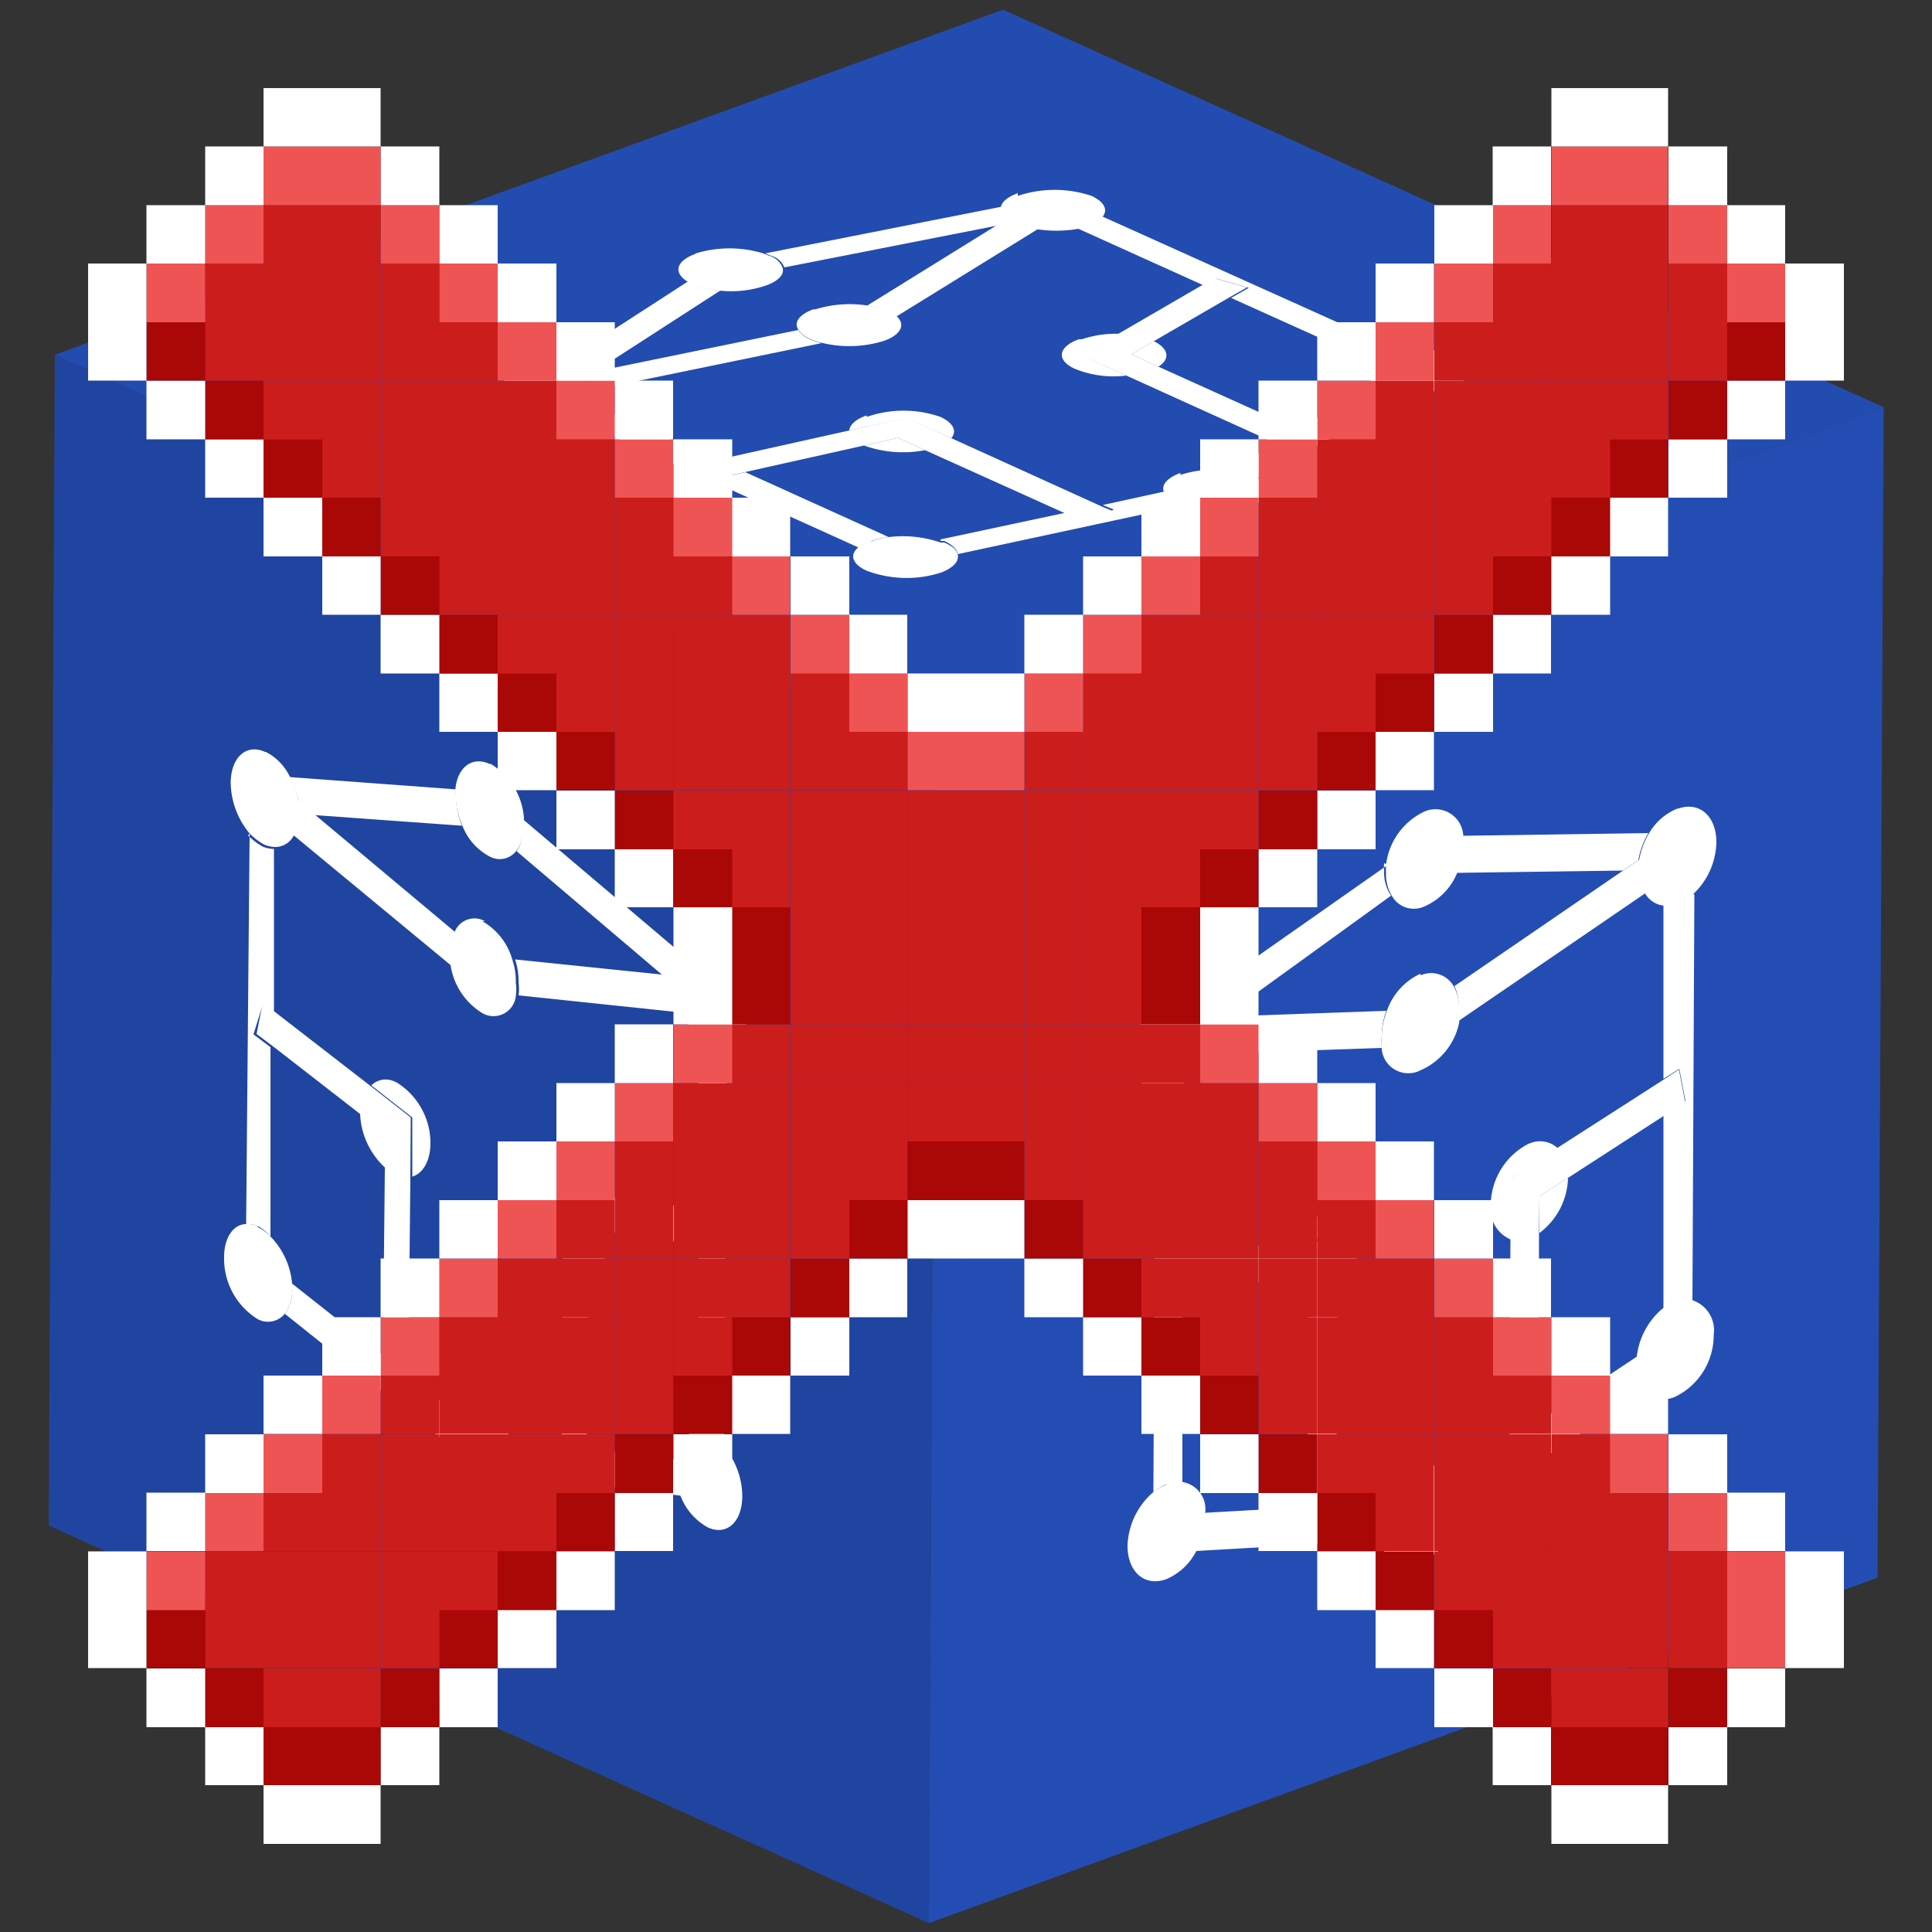 <svg id="Capa_1" data-name="Capa 1" xmlns="http://www.w3.org/2000/svg" xmlns:xlink="http://www.w3.org/1999/xlink" width="50" height="50" viewBox="0 0 50 50">
  <rect x="0" y="0" width="50" height="50" fill="#333333" stroke="none"/>
  <defs>
    <clipPath id="clip-path">
      <polygon points="24.04 49.77 1.26 39.48 1.42 9.18 24.2 19.47 24.04 49.77" fill="none"/>
    </clipPath>
    <clipPath id="clip-path-2">
      <polygon points="24.2 19.47 1.42 9.18 25.96 0.25 48.75 10.54 24.2 19.47" fill="none"/>
    </clipPath>
    <clipPath id="clip-path-3">
      <polygon points="48.75 10.54 48.59 40.83 24.04 49.77 24.2 19.47 48.75 10.54" fill="none"/>
    </clipPath>
  </defs>
  <g id="Figment_lido">
    <g style="isolation: isolate">
      <g>
        <polygon points="24.04 49.77 1.26 39.48 1.42 9.18 24.2 19.47 24.04 49.77" fill="#2045a0"/>
        <g style="isolation: isolate">
          <g clip-path="url(#clip-path)">
            <g>
              <path d="M17.45,37.77l-2.26-.29v.69l-.66-.3V37.4l-1.27-.16a1.72,1.72,0,0,1,.1.64,1.36,1.36,0,0,1,0,.29l4.27.54a1.91,1.91,0,0,1-.16-.78.81.81,0,0,1,0-.16M7.56,33.22v.12a1,1,0,0,1-.19.66l4.26,3.4a1.84,1.84,0,0,1,0-.33,1.19,1.19,0,0,1,.11-.53l-1.14-.92V36l-.66-.3v-.6L7.56,33.22M6.46,21.57,6.37,31.68a.63.63,0,0,1,.32.06A1.15,1.15,0,0,1,7,32l0-4.9-.44-.33L6.8,26l.29.22,0-4.25a.79.79,0,0,1-.29-.06,1.67,1.67,0,0,1-.38-.29m12.32,5.6a.67.67,0,0,1-.38-.06,1,1,0,0,1-.28-.19l0,4.37.36.06.14.94-.51-.07,0,4.85a.7.7,0,0,1,.3.06,1.31,1.31,0,0,1,.36.27l.09-10.23m-7-6.79-4.33-.32a2.09,2.09,0,0,1,.25.7l.34.28,3.88.28a2,2,0,0,1-.16-.76,1.1,1.1,0,0,1,0-.18m1.74.8c0,.06,0,.13,0,.19a1.13,1.13,0,0,1-.17.61l3.84,3.26.34,0a.84.84,0,0,1,.24-.48l-4.26-3.61" fill="#fff"/>
              <path d="M7.71,20.76a1.51,1.51,0,0,1,0,.3,1.12,1.12,0,0,1-.12.55L11.69,25a2,2,0,0,1,0-.34,1.11,1.11,0,0,1,.11-.52L8.05,21l-.34-.28m9.84,4.51-.34,0-3.88-.4a1.75,1.75,0,0,1,.09.6,1.15,1.15,0,0,1,0,.33l4.28.45a2.17,2.17,0,0,1-.13-.71,1.94,1.94,0,0,1,0-.24" fill="#fff"/>
              <path d="M12.55,23.84a.55.55,0,0,0-.78.27,1.11,1.11,0,0,0-.11.52,2,2,0,0,0,0,.34,1.76,1.76,0,0,0,.84,1.26.58.58,0,0,0,.85-.46,1.15,1.15,0,0,0,0-.33,1.75,1.75,0,0,0-.09-.6,1.66,1.66,0,0,0-.78-1" fill="#fff"/>
              <path d="M18.43,24.72a.55.55,0,0,0-.64.07.84.84,0,0,0-.24.48,1.94,1.94,0,0,0,0,.24,2.17,2.17,0,0,0,.13.71,2,2,0,0,0,.46.7,1,1,0,0,0,.28.19.67.67,0,0,0,.38.06c.3-.06.51-.37.52-.85a1.86,1.86,0,0,0-.87-1.6" fill="#fff"/>
              <path d="M12.67,19.77c-.44-.2-.81.07-.88.61a1.1,1.1,0,0,0,0,.18,2,2,0,0,0,.16.76,1.51,1.51,0,0,0,.71.84.54.54,0,0,0,.73-.18,1.13,1.13,0,0,0,.17-.61c0-.06,0-.13,0-.19a1.78,1.78,0,0,0-.86-1.41" fill="#fff"/>
              <path d="M6.86,19.46c-.48-.22-.88.13-.89.79a2.1,2.1,0,0,0,.49,1.32,1.67,1.67,0,0,0,.38.29.79.79,0,0,0,.29.06.54.54,0,0,0,.48-.31,1.12,1.12,0,0,0,.12-.55,1.51,1.51,0,0,0,0-.3,2.09,2.09,0,0,0-.25-.7,1.39,1.39,0,0,0-.6-.6" fill="#fff"/>
              <path d="M6.69,31.74a.63.63,0,0,0-.32-.06c-.33,0-.57.35-.57.85a1.84,1.84,0,0,0,.87,1.61.56.56,0,0,0,.7-.14,1,1,0,0,0,.19-.66v-.12A2,2,0,0,0,7,32a1.15,1.15,0,0,0-.34-.25" fill="#fff"/>
              <path d="M9.32,28.83A2,2,0,0,0,10,30.25v-.92l-.64-.5m.89-.82a.53.53,0,0,0-.64.08l1.06.83v1.53c.27-.08.46-.39.47-.84a1.85,1.85,0,0,0-.88-1.6" fill="#fff"/>
              <path d="M12.49,36.27a.56.56,0,0,0-.78.27,1.19,1.19,0,0,0-.11.53,1.84,1.84,0,0,0,0,.33,1.78,1.78,0,0,0,.84,1.27c.41.19.76,0,.86-.5a1.36,1.36,0,0,0,0-.29,1.72,1.72,0,0,0-.1-.64,1.61,1.61,0,0,0-.77-1" fill="#fff"/>
              <path d="M18.33,37.13a.7.7,0,0,0-.3-.06c-.31,0-.54.27-.58.7a.81.81,0,0,0,0,.16,1.91,1.91,0,0,0,.16.78,1.58,1.58,0,0,0,.71.82c.48.22.88-.13.89-.79a2,2,0,0,0-.51-1.34,1.31,1.31,0,0,0-.36-.27" fill="#fff"/>
              <polyline points="6.8 25.95 6.64 26.76 7.08 27.09 9.32 28.83 9.96 29.33 9.96 30.25 9.91 35.1 9.9 35.7 10.57 36 10.57 35.63 10.62 30.45 10.63 28.92 9.57 28.09 7.09 26.17 6.8 25.95" fill="#fff"/>
              <path d="M15.89,31.9l-.65-.1v.93c.37,0,.65-.3.66-.83M15,30.27c-.49-.23-.89.13-.89.79a2,2,0,0,0,.44,1.26l0-1.54,1.07.16a1.44,1.44,0,0,0-.64-.67" fill="#fff"/>
              <polyline points="18.44 31.35 18.08 31.29 15.66 30.94 14.59 30.78 14.57 32.32 14.53 37.4 14.52 37.87 15.18 38.17 15.19 37.48 15.23 32.73 15.24 31.8 15.89 31.9 18.07 32.22 18.58 32.29 18.44 31.35" fill="#fff"/>
            </g>
          </g>
        </g>
      </g>
      <g>
        <polygon points="24.2 19.47 1.42 9.18 25.96 0.25 48.75 10.54 24.2 19.47" fill="#234cb0"/>
        <g style="isolation: isolate">
          <g clip-path="url(#clip-path-2)">
            <g>
              <path d="M35.58,9.93l-2,1.19.52.23-.75.28L33,11.47l-1.12.66a1.9,1.9,0,0,1,.57.16.56.56,0,0,1,.2.12l3.76-2.25a2.24,2.24,0,0,1-.73-.17l-.11-.06M24.34,14l.1,0c.21.1.33.22.35.34l5.95-1.28a1.84,1.84,0,0,1-.28-.09.73.73,0,0,1-.32-.25l-1.6.35.29.12-.75.28-.46-.21-3.28.7M14.55,10.7l7.67,3.47a1,1,0,0,1,.31-.16A2,2,0,0,1,23,13.9l-3.71-1.68-.6.13L18.18,12l.39-.09-3.23-1.45a1.45,1.45,0,0,1-.28.14,2.55,2.55,0,0,1-.51.11m14-5.11a.9.9,0,0,1-.34.2,2,2,0,0,1-.37.09l3.32,1.5.32-.18.84.24-.46.26,3.68,1.66a1.92,1.92,0,0,1,.29-.15,2.35,2.35,0,0,1,.49-.11L28.5,5.59M17.81,7.28,14.18,9.63a2.81,2.81,0,0,1,.73.09l.48-.1,3.25-2.1a2.66,2.66,0,0,1-.7-.17l-.13-.07m2-.72.15.06a.52.52,0,0,1,.34.3l5.5-1.08.3-.19a.33.33,0,0,1-.18-.3L19.79,6.56" fill="#fff"/>
              <path d="M14.91,9.72l.25.09a.73.73,0,0,1,.32.26l5.78-1.19a1.24,1.24,0,0,1-.29-.1.62.62,0,0,1-.31-.24L15.39,9.62l-.48.1M26.08,5.65l-.3.19L22.44,7.91a2.4,2.4,0,0,1,.53.14,1.16,1.16,0,0,1,.23.14l3.69-2.28a2.3,2.3,0,0,1-.64-.17l-.17-.09" fill="#fff"/>
              <path d="M21.06,8c-.38.14-.52.34-.4.53a.62.62,0,0,0,.31.24,1.24,1.24,0,0,0,.29.1,3,3,0,0,0,1.62-.05c.45-.16.56-.43.32-.64A1.16,1.16,0,0,0,23,8.05a2.4,2.4,0,0,0-.53-.14,3,3,0,0,0-1.38.1" fill="#fff"/>
              <path d="M26.34,5c-.28.1-.43.24-.44.38a.33.33,0,0,0,.18.3l.17.09a2.3,2.3,0,0,0,.64.17,3.38,3.38,0,0,0,.9,0,2,2,0,0,0,.37-.09.9.9,0,0,0,.34-.2c.19-.19.11-.41-.25-.58a3,3,0,0,0-1.91,0" fill="#fff"/>
              <path d="M18,6.57c-.5.18-.58.48-.22.71l.13.07a2.66,2.66,0,0,0,.7.17,2.81,2.81,0,0,0,1.21-.13c.34-.12.49-.3.43-.47a.52.52,0,0,0-.34-.3l-.15-.06a3,3,0,0,0-1.76,0" fill="#fff"/>
              <path d="M13.25,9.76c-.56.21-.6.55-.1.78a2.89,2.89,0,0,0,1.4.16,2.55,2.55,0,0,0,.51-.11,1.45,1.45,0,0,0,.28-.14c.16-.12.21-.25.14-.38a.73.73,0,0,0-.32-.26l-.25-.09a2.81,2.81,0,0,0-.73-.09,2.72,2.72,0,0,0-.93.13" fill="#fff"/>
              <path d="M22.53,14a1,1,0,0,0-.31.16c-.24.19-.17.44.21.61a2.93,2.93,0,0,0,1.92.05c.31-.12.46-.28.44-.44s-.14-.24-.35-.34l-.1,0A3,3,0,0,0,23,13.9a2,2,0,0,0-.45.11" fill="#fff"/>
              <path d="M22.36,11.53a3,3,0,0,0,1.58.12l-.7-.32-.88.2m.07-.78c-.29.1-.44.25-.45.39l1.47-.32,1.17.52c.15-.18.06-.39-.28-.55a2.9,2.9,0,0,0-1.91,0" fill="#fff"/>
              <path d="M30.55,12.24c-.38.14-.52.34-.41.53a.73.73,0,0,0,.32.25,1.84,1.84,0,0,0,.28.09,3,3,0,0,0,1.63,0c.46-.17.56-.44.29-.65a.56.56,0,0,0-.2-.12,1.9,1.9,0,0,0-.57-.16,3,3,0,0,0-1.34.11" fill="#fff"/>
              <path d="M35.78,9.21a1.92,1.92,0,0,0-.29.15c-.22.18-.2.4.09.57l.11.06a2.24,2.24,0,0,0,.73.17A2.83,2.83,0,0,0,37.6,10c.56-.21.6-.55.09-.78a2.85,2.85,0,0,0-1.42-.16,2.35,2.35,0,0,0-.49.11" fill="#fff"/>
              <polyline points="18.18 11.99 18.67 12.35 19.27 12.22 22.36 11.53 23.24 11.33 23.94 11.65 27.62 13.31 28.08 13.52 28.83 13.24 28.54 13.12 24.62 11.34 23.45 10.81 21.98 11.14 18.57 11.9 18.18 11.99" fill="#fff"/>
              <path d="M29.86,8.83l-.58.34.7.32c.31-.2.27-.47-.12-.66m-1.94-.05c-.55.2-.59.55-.09.77a2.66,2.66,0,0,0,1.32.17L28,9.2l1-.56a2.77,2.77,0,0,0-1,.14" fill="#fff"/>
              <polyline points="31.43 7.2 31.11 7.38 28.94 8.64 27.98 9.2 29.15 9.72 33.01 11.47 33.36 11.63 34.11 11.35 33.59 11.12 29.98 9.49 29.28 9.17 29.86 8.83 31.81 7.7 32.27 7.44 31.43 7.2" fill="#fff"/>
            </g>
          </g>
        </g>
      </g>
      <g>
        <polygon points="48.75 10.54 48.59 40.83 24.04 49.77 24.2 19.47 48.75 10.54" fill="#244db4"/>
        <g style="isolation: isolate">
          <g clip-path="url(#clip-path-3)">
            <g>
              <path d="M42.36,35.11l-2.55,1.7v.7l-.74.28V37.3l-1.43,1a1.15,1.15,0,0,1,.12.55,1.32,1.32,0,0,1,0,.34l4.83-3.21a1.1,1.1,0,0,1-.19-.66,1,1,0,0,1,0-.17M31.17,39.17s0,.08,0,.13a2.1,2.1,0,0,1-.22.84l4.83-.28a1.12,1.12,0,0,1,0-.32,1.78,1.78,0,0,1,.13-.64l-1.3.08v.38l-.75.28V39l-2.66.15m-1.3-10.93-.05,10.4a1.1,1.1,0,0,1,.36-.21.78.78,0,0,1,.39,0l0-5-.49,0,.18-1,.32,0,0-4.38a1.5,1.5,0,0,1-.32.19.8.8,0,0,1-.43,0m13.94-5.12a1.37,1.37,0,0,1-.42.27.78.78,0,0,1-.33.05l0,4.5.41-.26.16.84-.57.37,0,5a1.28,1.28,0,0,1,.34-.19.75.75,0,0,1,.41,0l.05-10.52m-7.93-.78L31,25.83a.91.91,0,0,1,.28.49h.38L36,23.18a1.08,1.08,0,0,1-.18-.64,1.5,1.5,0,0,1,0-.2m2-.71a1.15,1.15,0,0,1,0,.19,1.89,1.89,0,0,1-.18.77L42,22.53l.4-.27a2.05,2.05,0,0,1,.26-.7l-4.83.07" fill="#fff"/>
              <path d="M31.28,26.32a1.36,1.36,0,0,1,0,.29,2.16,2.16,0,0,1-.14.67l4.62-.16a1.66,1.66,0,0,1,0-.32,1.73,1.73,0,0,1,.12-.64l-4.22.15h-.38m11.14-4.06-.4.27-4.38,3a1.19,1.19,0,0,1,.11.53,1.55,1.55,0,0,1,0,.37l4.84-3.31a1.13,1.13,0,0,1-.16-.61,1.22,1.22,0,0,1,0-.26" fill="#fff"/>
              <path d="M36.76,25.2a1.65,1.65,0,0,0-.88,1,1.73,1.73,0,0,0-.12.64,1.66,1.66,0,0,0,0,.32.69.69,0,0,0,1,.54,1.72,1.72,0,0,0,1-1.22,1.55,1.55,0,0,0,0-.37,1.19,1.19,0,0,0-.11-.53.67.67,0,0,0-.88-.34" fill="#fff"/>
              <path d="M43.4,20.93a1.5,1.5,0,0,0-.72.63,2.05,2.05,0,0,0-.26.7,1.22,1.22,0,0,0,0,.26,1.13,1.13,0,0,0,.16.61.63.63,0,0,0,.51.31.78.78,0,0,0,.33-.05,1.37,1.37,0,0,0,.42-.27,1.9,1.9,0,0,0,.58-1.32c0-.68-.44-1.07-1-.87" fill="#fff"/>
              <path d="M36.87,21a1.75,1.75,0,0,0-1,1.39,1.5,1.5,0,0,0,0,.2,1.08,1.08,0,0,0,.18.64.65.65,0,0,0,.81.23,1.61,1.61,0,0,0,.83-.82,1.89,1.89,0,0,0,.18-.77,1.15,1.15,0,0,0,0-.19.72.72,0,0,0-1-.68" fill="#fff"/>
              <path d="M30.31,25.74a1.78,1.78,0,0,0-1,1.6.83.83,0,0,0,.56.9.8.8,0,0,0,.43,0,1.5,1.5,0,0,0,.32-.19,1.89,1.89,0,0,0,.55-.74,2.16,2.16,0,0,0,.14-.67,1.36,1.36,0,0,0,0-.29.91.91,0,0,0-.28-.49.67.67,0,0,0-.69-.09" fill="#fff"/>
              <path d="M30.18,38.43a1.1,1.1,0,0,0-.36.21A1.92,1.92,0,0,0,29.18,40c0,.68.44,1.07,1,.87a1.55,1.55,0,0,0,.79-.75,2.1,2.1,0,0,0,.22-.84s0-.09,0-.13a.71.71,0,0,0-1-.74" fill="#fff"/>
              <path d="M33.14,33.14c0,.55.31.9.72.89v-1l-.73.06m1-1.62a1.47,1.47,0,0,0-.73.65l1.21-.09v1.58a1.93,1.93,0,0,0,.52-1.27c0-.68-.44-1.07-1-.87" fill="#fff"/>
              <path d="M36.76,37.94a1.65,1.65,0,0,0-.88,1,1.78,1.78,0,0,0-.13.64,1.12,1.12,0,0,0,0,.32.69.69,0,0,0,1,.55,1.71,1.71,0,0,0,1-1.26,1.32,1.32,0,0,0,0-.34,1.15,1.15,0,0,0-.12-.55.67.67,0,0,0-.87-.32" fill="#fff"/>
              <path d="M43.35,33.69a1.28,1.28,0,0,0-.34.19,1.91,1.91,0,0,0-.65,1.23,1,1,0,0,0,0,.17,1.1,1.1,0,0,0,.19.66.66.66,0,0,0,.8.21,1.77,1.77,0,0,0,1-1.6.82.82,0,0,0-.58-.91.75.75,0,0,0-.41,0" fill="#fff"/>
              <polyline points="30.28 32.42 30.1 33.38 30.59 33.34 33.14 33.14 33.87 33.08 33.86 34.03 33.83 39.02 33.83 39.64 34.58 39.37 34.58 38.98 34.61 33.66 34.62 32.08 33.41 32.17 30.6 32.4 30.28 32.42" fill="#fff"/>
              <path d="M40.57,30.49l-.73.47v.95a1.84,1.84,0,0,0,.74-1.42m-1-.9a1.8,1.8,0,0,0-1,1.6.86.86,0,0,0,.52.89V30.5l1.22-.78a.68.68,0,0,0-.73-.13" fill="#fff"/>
              <polyline points="43.45 27.68 43.04 27.95 40.3 29.71 39.09 30.5 39.09 32.08 39.06 37.3 39.06 37.79 39.8 37.52 39.81 36.81 39.83 31.91 39.84 30.96 40.57 30.49 43.04 28.89 43.61 28.52 43.45 27.68" fill="#fff"/>
            </g>
          </g>
        </g>
      </g>
    </g>
  </g>
  <g>
    <rect x="46.2" y="41.66" width="1.52" height="1.51" fill="#fff"/>
    <rect x="46.2" y="40.15" width="1.52" height="1.52" fill="#fff"/>
    <rect x="46.2" y="8.34" width="1.52" height="1.51" fill="#fff"/>
    <rect x="46.2" y="6.82" width="1.52" height="1.52" fill="#fff"/>
    <rect x="44.69" y="43.18" width="1.51" height="1.52" fill="#fff"/>
    <rect x="44.69" y="41.66" width="1.51" height="1.51" fill="#ef5454"/>
    <rect x="44.69" y="40.15" width="1.51" height="1.52" fill="#ef5454"/>
    <rect x="44.69" y="38.63" width="1.51" height="1.51" fill="#fff"/>
    <rect x="44.69" y="9.85" width="1.51" height="1.52" fill="#fff"/>
    <rect x="44.69" y="8.34" width="1.51" height="1.51" fill="#aa0707"/>
    <rect x="44.69" y="6.82" width="1.51" height="1.52" fill="#ef5454"/>
    <rect x="44.69" y="5.31" width="1.51" height="1.51" fill="#fff"/>
    <rect x="43.18" y="44.69" width="1.52" height="1.51" fill="#fff"/>
    <rect x="43.18" y="43.18" width="1.52" height="1.52" fill="#aa0707"/>
    <rect x="43.18" y="41.66" width="1.52" height="1.51" fill="#cc1d1d"/>
    <rect x="43.18" y="40.15" width="1.52" height="1.52" fill="#cc1d1d"/>
    <rect x="43.18" y="38.63" width="1.52" height="1.51" fill="#ef5454"/>
    <rect x="43.18" y="37.12" width="1.52" height="1.52" fill="#fff"/>
    <rect x="43.18" y="11.37" width="1.52" height="1.51" fill="#fff"/>
    <rect x="43.18" y="9.85" width="1.52" height="1.52" fill="#aa0707"/>
    <rect x="43.18" y="8.34" width="1.52" height="1.51" fill="#cc1d1d"/>
    <rect x="43.18" y="6.82" width="1.52" height="1.52" fill="#cc1d1d"/>
    <rect x="43.18" y="5.31" width="1.52" height="1.51" fill="#ef5454"/>
    <rect x="43.18" y="3.79" width="1.52" height="1.52" fill="#fff"/>
    <rect x="41.66" y="46.2" width="1.51" height="1.52" fill="#fff"/>
    <rect x="41.66" y="44.69" width="1.51" height="1.51" fill="#aa0707"/>
    <rect x="41.66" y="43.18" width="1.51" height="1.52" fill="#cc1d1d"/>
    <rect x="41.66" y="41.66" width="1.51" height="1.51" fill="#cc1d1d"/>
    <rect x="41.66" y="40.15" width="1.51" height="1.52" fill="#cc1d1d"/>
    <rect x="41.66" y="38.63" width="1.51" height="1.51" fill="#cc1d1d"/>
    <rect x="41.66" y="37.12" width="1.51" height="1.52" fill="#ef5454"/>
    <rect x="41.66" y="35.6" width="1.51" height="1.51" fill="#fff"/>
    <rect x="41.66" y="12.88" width="1.51" height="1.52" fill="#fff"/>
    <rect x="41.66" y="11.37" width="1.51" height="1.51" fill="#aa0707"/>
    <rect x="41.66" y="9.85" width="1.51" height="1.52" fill="#cc1d1d"/>
    <rect x="41.66" y="8.34" width="1.51" height="1.51" fill="#cc1d1d"/>
    <rect x="41.66" y="6.82" width="1.51" height="1.52" fill="#cc1d1d"/>
    <rect x="41.66" y="5.31" width="1.51" height="1.51" fill="#cc1d1d"/>
    <rect x="41.66" y="3.79" width="1.51" height="1.52" fill="#ef5454"/>
    <rect x="41.66" y="2.28" width="1.51" height="1.51" fill="#fff"/>
    <rect x="40.15" y="46.2" width="1.52" height="1.52" fill="#fff"/>
    <rect x="40.15" y="44.69" width="1.52" height="1.51" fill="#aa0707"/>
    <rect x="40.15" y="43.18" width="1.52" height="1.52" fill="#cc1d1d"/>
    <rect x="40.15" y="41.66" width="1.52" height="1.51" fill="#cc1d1d"/>
    <rect x="40.15" y="40.15" width="1.52" height="1.52" fill="#cc1d1d"/>
    <rect x="40.15" y="38.63" width="1.52" height="1.51" fill="#cc1d1d"/>
    <rect x="40.15" y="37.12" width="1.52" height="1.52" fill="#cc1d1d"/>
    <rect x="40.15" y="35.6" width="1.52" height="1.51" fill="#ef5454"/>
    <rect x="40.15" y="34.09" width="1.52" height="1.51" fill="#fff"/>
    <rect x="40.15" y="14.4" width="1.52" height="1.51" fill="#fff"/>
    <rect x="40.15" y="12.88" width="1.52" height="1.52" fill="#aa0707"/>
    <rect x="40.15" y="11.37" width="1.52" height="1.51" fill="#cc1d1d"/>
    <rect x="40.15" y="9.85" width="1.52" height="1.52" fill="#cc1d1d"/>
    <rect x="40.15" y="8.34" width="1.52" height="1.51" fill="#cc1d1d"/>
    <rect x="40.15" y="6.82" width="1.52" height="1.52" fill="#cc1d1d"/>
    <rect x="40.15" y="5.31" width="1.52" height="1.51" fill="#cc1d1d"/>
    <rect x="40.15" y="3.79" width="1.52" height="1.52" fill="#ef5454"/>
    <rect x="40.15" y="2.28" width="1.52" height="1.51" fill="#fff"/>
    <rect x="38.63" y="44.69" width="1.51" height="1.51" fill="#fff"/>
    <rect x="38.63" y="43.18" width="1.51" height="1.52" fill="#aa0707"/>
    <rect x="38.63" y="41.66" width="1.51" height="1.51" fill="#cc1d1d"/>
    <rect x="38.63" y="40.15" width="1.51" height="1.52" fill="#cc1d1d"/>
    <rect x="38.63" y="38.63" width="1.51" height="1.51" fill="#cc1d1d"/>
    <rect x="38.63" y="37.12" width="1.51" height="1.52" fill="#cc1d1d"/>
    <rect x="38.63" y="35.6" width="1.51" height="1.51" fill="#cc1d1d"/>
    <rect x="38.63" y="34.09" width="1.51" height="1.51" fill="#ef5454"/>
    <rect x="38.63" y="32.57" width="1.51" height="1.52" fill="#fff"/>
    <rect x="38.63" y="15.91" width="1.51" height="1.52" fill="#fff"/>
    <rect x="38.63" y="14.4" width="1.51" height="1.51" fill="#aa0707"/>
    <rect x="38.63" y="12.88" width="1.51" height="1.52" fill="#cc1d1d"/>
    <rect x="38.63" y="11.37" width="1.51" height="1.51" fill="#cc1d1d"/>
    <rect x="38.63" y="9.85" width="1.51" height="1.52" fill="#cc1d1d"/>
    <rect x="38.63" y="8.34" width="1.51" height="1.51" fill="#cc1d1d"/>
    <rect x="38.63" y="6.82" width="1.51" height="1.52" fill="#cc1d1d"/>
    <rect x="38.63" y="5.31" width="1.51" height="1.51" fill="#ef5454"/>
    <rect x="38.63" y="3.79" width="1.51" height="1.52" fill="#fff"/>
    <rect x="37.12" y="43.18" width="1.52" height="1.52" fill="#fff"/>
    <rect x="37.12" y="41.66" width="1.52" height="1.51" fill="#aa0707"/>
    <rect x="37.12" y="40.15" width="1.52" height="1.52" fill="#cc1d1d"/>
    <rect x="37.12" y="38.63" width="1.52" height="1.51" fill="#cc1d1d"/>
    <rect x="37.12" y="37.12" width="1.52" height="1.52" fill="#cc1d1d"/>
    <rect x="37.12" y="35.6" width="1.52" height="1.51" fill="#cc1d1d"/>
    <rect x="37.12" y="34.09" width="1.52" height="1.51" fill="#cc1d1d"/>
    <rect x="37.12" y="32.57" width="1.52" height="1.52" fill="#ef5454"/>
    <rect x="37.12" y="31.06" width="1.52" height="1.51" fill="#fff"/>
    <rect x="37.12" y="17.43" width="1.52" height="1.51" fill="#fff"/>
    <rect x="37.12" y="15.91" width="1.52" height="1.52" fill="#aa0707"/>
    <rect x="37.12" y="14.4" width="1.52" height="1.51" fill="#cc1d1d"/>
    <rect x="37.12" y="12.88" width="1.52" height="1.52" fill="#cc1d1d"/>
    <rect x="37.12" y="11.37" width="1.52" height="1.51" fill="#cc1d1d"/>
    <rect x="37.12" y="9.85" width="1.52" height="1.52" fill="#cc1d1d"/>
    <rect x="37.12" y="8.34" width="1.52" height="1.51" fill="#cc1d1d"/>
    <rect x="37.12" y="6.82" width="1.52" height="1.52" fill="#ef5454"/>
    <rect x="37.12" y="5.31" width="1.52" height="1.51" fill="#fff"/>
    <rect x="35.6" y="41.66" width="1.51" height="1.51" fill="#fff"/>
    <rect x="35.6" y="40.15" width="1.51" height="1.52" fill="#aa0707"/>
    <rect x="35.6" y="38.63" width="1.51" height="1.51" fill="#cc1d1d"/>
    <rect x="35.6" y="37.12" width="1.51" height="1.52" fill="#cc1d1d"/>
    <rect x="35.6" y="35.6" width="1.51" height="1.51" fill="#cc1d1d"/>
    <rect x="35.6" y="34.09" width="1.51" height="1.51" fill="#cc1d1d"/>
    <rect x="35.6" y="32.57" width="1.51" height="1.52" fill="#cc1d1d"/>
    <rect x="35.6" y="31.06" width="1.51" height="1.51" fill="#ef5454"/>
    <rect x="35.6" y="29.54" width="1.51" height="1.52" fill="#fff"/>
    <rect x="35.6" y="18.94" width="1.51" height="1.51" fill="#fff"/>
    <rect x="35.6" y="17.43" width="1.51" height="1.51" fill="#aa0707"/>
    <rect x="35.6" y="15.91" width="1.51" height="1.52" fill="#cc1d1d"/>
    <rect x="35.6" y="14.4" width="1.51" height="1.51" fill="#cc1d1d"/>
    <rect x="35.6" y="12.88" width="1.51" height="1.52" fill="#cc1d1d"/>
    <rect x="35.6" y="11.37" width="1.51" height="1.51" fill="#cc1d1d"/>
    <rect x="35.6" y="9.85" width="1.51" height="1.52" fill="#cc1d1d"/>
    <rect x="35.6" y="8.34" width="1.51" height="1.51" fill="#ef5454"/>
    <rect x="35.6" y="6.82" width="1.51" height="1.52" fill="#fff"/>
    <rect x="34.09" y="40.15" width="1.51" height="1.52" fill="#fff"/>
    <rect x="34.09" y="38.63" width="1.51" height="1.51" fill="#aa0707"/>
    <rect x="34.09" y="37.12" width="1.51" height="1.52" fill="#cc1d1d"/>
    <rect x="34.09" y="35.6" width="1.51" height="1.51" fill="#cc1d1d"/>
    <rect x="34.09" y="34.09" width="1.51" height="1.51" fill="#cc1d1d"/>
    <rect x="34.09" y="32.57" width="1.51" height="1.52" fill="#cc1d1d"/>
    <rect x="34.09" y="31.06" width="1.51" height="1.51" fill="#cc1d1d"/>
    <rect x="34.09" y="29.54" width="1.51" height="1.52" fill="#ef5454"/>
    <rect x="34.09" y="28.03" width="1.51" height="1.51" fill="#fff"/>
    <rect x="34.09" y="20.46" width="1.51" height="1.52" fill="#fff"/>
    <rect x="34.09" y="18.94" width="1.51" height="1.51" fill="#aa0707"/>
    <rect x="34.09" y="17.43" width="1.51" height="1.51" fill="#cc1d1d"/>
    <rect x="34.09" y="15.91" width="1.51" height="1.52" fill="#cc1d1d"/>
    <rect x="34.09" y="14.4" width="1.51" height="1.51" fill="#cc1d1d"/>
    <rect x="34.09" y="12.88" width="1.51" height="1.52" fill="#cc1d1d"/>
    <rect x="34.09" y="11.37" width="1.51" height="1.51" fill="#cc1d1d"/>
    <rect x="34.09" y="9.85" width="1.51" height="1.52" fill="#ef5454"/>
    <rect x="34.09" y="8.34" width="1.51" height="1.51" fill="#fff"/>
    <rect x="32.57" y="38.63" width="1.52" height="1.51" fill="#fff"/>
    <rect x="32.57" y="37.12" width="1.52" height="1.52" fill="#aa0707"/>
    <rect x="32.57" y="35.6" width="1.52" height="1.51" fill="#cc1d1d"/>
    <rect x="32.57" y="34.09" width="1.52" height="1.51" fill="#cc1d1d"/>
    <rect x="32.57" y="32.57" width="1.52" height="1.52" fill="#cc1d1d"/>
    <rect x="32.57" y="31.06" width="1.52" height="1.51" fill="#cc1d1d"/>
    <rect x="32.57" y="29.54" width="1.52" height="1.52" fill="#cc1d1d"/>
    <rect x="32.57" y="28.03" width="1.52" height="1.51" fill="#ef5454"/>
    <rect x="32.57" y="26.51" width="1.52" height="1.52" fill="#fff"/>
    <rect x="32.57" y="21.97" width="1.52" height="1.51" fill="#fff"/>
    <rect x="32.57" y="20.46" width="1.52" height="1.52" fill="#aa0707"/>
    <rect x="32.57" y="18.94" width="1.52" height="1.51" fill="#cc1d1d"/>
    <rect x="32.57" y="17.43" width="1.52" height="1.51" fill="#cc1d1d"/>
    <rect x="32.57" y="15.91" width="1.52" height="1.52" fill="#cc1d1d"/>
    <rect x="32.57" y="14.4" width="1.52" height="1.51" fill="#cc1d1d"/>
    <rect x="32.57" y="12.88" width="1.52" height="1.52" fill="#cc1d1d"/>
    <rect x="32.57" y="11.37" width="1.52" height="1.51" fill="#ef5454"/>
    <rect x="32.57" y="9.85" width="1.52" height="1.52" fill="#fff"/>
    <rect x="31.06" y="37.12" width="1.51" height="1.52" fill="#fff"/>
    <rect x="31.06" y="35.6" width="1.51" height="1.51" fill="#aa0707"/>
    <rect x="31.06" y="34.09" width="1.51" height="1.51" fill="#cc1d1d"/>
    <rect x="31.06" y="32.57" width="1.51" height="1.52" fill="#cc1d1d"/>
    <rect x="31.06" y="31.06" width="1.51" height="1.51" fill="#cc1d1d"/>
    <rect x="31.06" y="29.54" width="1.51" height="1.52" fill="#cc1d1d"/>
    <rect x="31.06" y="28.03" width="1.51" height="1.51" fill="#cc1d1d"/>
    <rect x="31.06" y="26.51" width="1.51" height="1.52" fill="#ef5454"/>
    <rect x="31.06" y="25" width="1.51" height="1.51" fill="#fff"/>
    <rect x="31.06" y="23.48" width="1.51" height="1.52" fill="#fff"/>
    <rect x="31.06" y="21.97" width="1.51" height="1.51" fill="#aa0707"/>
    <rect x="31.06" y="20.46" width="1.51" height="1.52" fill="#cc1d1d"/>
    <rect x="31.06" y="18.94" width="1.51" height="1.51" fill="#cc1d1d"/>
    <rect x="31.06" y="17.43" width="1.51" height="1.51" fill="#cc1d1d"/>
    <rect x="31.06" y="15.91" width="1.51" height="1.52" fill="#cc1d1d"/>
    <rect x="31.06" y="14.4" width="1.51" height="1.51" fill="#cc1d1d"/>
    <rect x="31.06" y="12.88" width="1.51" height="1.52" fill="#ef5454"/>
    <rect x="31.06" y="11.37" width="1.51" height="1.51" fill="#fff"/>
    <rect x="29.54" y="35.6" width="1.52" height="1.51" fill="#fff"/>
    <rect x="29.54" y="34.09" width="1.52" height="1.51" fill="#aa0707"/>
    <rect x="29.54" y="32.57" width="1.52" height="1.52" fill="#cc1d1d"/>
    <rect x="29.54" y="31.06" width="1.52" height="1.51" fill="#cc1d1d"/>
    <rect x="29.54" y="29.54" width="1.52" height="1.52" fill="#cc1d1d"/>
    <rect x="29.54" y="28.03" width="1.52" height="1.51" fill="#cc1d1d"/>
    <rect x="29.54" y="26.51" width="1.52" height="1.52" fill="#cc1d1d"/>
    <rect x="29.54" y="25" width="1.52" height="1.51" fill="#aa0707"/>
    <rect x="29.54" y="23.48" width="1.52" height="1.52" fill="#aa0707"/>
    <rect x="29.54" y="21.97" width="1.52" height="1.51" fill="#cc1d1d"/>
    <rect x="29.54" y="20.46" width="1.52" height="1.52" fill="#cc1d1d"/>
    <rect x="29.54" y="18.94" width="1.52" height="1.51" fill="#cc1d1d"/>
    <rect x="29.54" y="17.43" width="1.52" height="1.51" fill="#cc1d1d"/>
    <rect x="29.54" y="15.91" width="1.52" height="1.52" fill="#cc1d1d"/>
    <rect x="29.54" y="14.4" width="1.52" height="1.51" fill="#ef5454"/>
    <rect x="29.54" y="12.88" width="1.52" height="1.52" fill="#fff"/>
    <rect x="28.03" y="34.09" width="1.51" height="1.51" fill="#fff"/>
    <rect x="28.03" y="32.57" width="1.51" height="1.52" fill="#aa0707"/>
    <rect x="28.03" y="31.06" width="1.51" height="1.51" fill="#cc1d1d"/>
    <rect x="28.03" y="29.54" width="1.51" height="1.52" fill="#cc1d1d"/>
    <rect x="28.03" y="28.03" width="1.51" height="1.51" fill="#cc1d1d"/>
    <rect x="28.03" y="26.51" width="1.51" height="1.52" fill="#cc1d1d"/>
    <rect x="28.03" y="25" width="1.51" height="1.51" fill="#cc1d1d"/>
    <rect x="28.03" y="23.48" width="1.51" height="1.52" fill="#cc1d1d"/>
    <rect x="28.03" y="21.97" width="1.51" height="1.51" fill="#cc1d1d"/>
    <rect x="28.03" y="20.46" width="1.51" height="1.52" fill="#cc1d1d"/>
    <rect x="28.03" y="18.94" width="1.51" height="1.51" fill="#cc1d1d"/>
    <rect x="28.03" y="17.43" width="1.51" height="1.51" fill="#cc1d1d"/>
    <rect x="28.03" y="15.91" width="1.51" height="1.52" fill="#ef5454"/>
    <rect x="28.03" y="14.4" width="1.51" height="1.51" fill="#fff"/>
    <rect x="26.51" y="32.57" width="1.52" height="1.52" fill="#fff"/>
    <rect x="26.51" y="31.06" width="1.52" height="1.51" fill="#aa0707"/>
    <rect x="26.51" y="29.54" width="1.52" height="1.52" fill="#cc1d1d"/>
    <rect x="26.51" y="28.03" width="1.52" height="1.51" fill="#cc1d1d"/>
    <rect x="26.51" y="26.51" width="1.52" height="1.52" fill="#cc1d1d"/>
    <rect x="26.51" y="25" width="1.52" height="1.51" fill="#cc1d1d"/>
    <rect x="26.51" y="23.48" width="1.52" height="1.52" fill="#cc1d1d"/>
    <rect x="26.51" y="21.97" width="1.52" height="1.51" fill="#cc1d1d"/>
    <rect x="26.51" y="20.46" width="1.52" height="1.52" fill="#cc1d1d"/>
    <rect x="26.51" y="18.94" width="1.52" height="1.51" fill="#cc1d1d"/>
    <rect x="26.51" y="17.43" width="1.52" height="1.51" fill="#ef5454"/>
    <rect x="26.51" y="15.91" width="1.52" height="1.52" fill="#fff"/>
    <rect x="25" y="31.06" width="1.51" height="1.51" fill="#fff"/>
    <rect x="25" y="29.54" width="1.51" height="1.52" fill="#aa0707"/>
    <rect x="25" y="28.03" width="1.51" height="1.51" fill="#cc1d1d"/>
    <rect x="25" y="26.51" width="1.51" height="1.52" fill="#cc1d1d"/>
    <rect x="25" y="25" width="1.51" height="1.51" fill="#cc1d1d"/>
    <rect x="25" y="23.48" width="1.51" height="1.52" fill="#cc1d1d"/>
    <rect x="25" y="21.97" width="1.51" height="1.51" fill="#cc1d1d"/>
    <rect x="25" y="20.46" width="1.51" height="1.52" fill="#cc1d1d"/>
    <rect x="25" y="18.94" width="1.51" height="1.51" fill="#ef5454"/>
    <rect x="25" y="17.43" width="1.51" height="1.51" fill="#fff"/>
    <rect x="23.49" y="31.06" width="1.52" height="1.51" fill="#fff"/>
    <rect x="23.49" y="29.54" width="1.52" height="1.52" fill="#aa0707"/>
    <rect x="23.49" y="28.03" width="1.52" height="1.51" fill="#cc1d1d"/>
    <rect x="23.49" y="26.51" width="1.52" height="1.52" fill="#cc1d1d"/>
    <rect x="23.49" y="25" width="1.52" height="1.51" fill="#cc1d1d"/>
    <rect x="23.49" y="23.48" width="1.52" height="1.52" fill="#cc1d1d"/>
    <rect x="23.49" y="21.97" width="1.52" height="1.51" fill="#cc1d1d"/>
    <rect x="23.49" y="20.46" width="1.52" height="1.52" fill="#cc1d1d"/>
    <rect x="23.49" y="18.94" width="1.52" height="1.51" fill="#ef5454"/>
    <rect x="23.49" y="17.43" width="1.52" height="1.51" fill="#fff"/>
    <rect x="21.97" y="32.57" width="1.51" height="1.52" fill="#fff"/>
    <rect x="21.97" y="31.06" width="1.51" height="1.51" fill="#aa0707"/>
    <rect x="21.97" y="29.54" width="1.51" height="1.52" fill="#cc1d1d"/>
    <rect x="21.97" y="28.03" width="1.51" height="1.51" fill="#cc1d1d"/>
    <rect x="21.97" y="26.51" width="1.51" height="1.52" fill="#cc1d1d"/>
    <rect x="21.97" y="25" width="1.51" height="1.51" fill="#cc1d1d"/>
    <rect x="21.97" y="23.48" width="1.51" height="1.52" fill="#cc1d1d"/>
    <rect x="21.97" y="21.97" width="1.51" height="1.51" fill="#cc1d1d"/>
    <rect x="21.97" y="20.46" width="1.51" height="1.52" fill="#cc1d1d"/>
    <rect x="21.97" y="18.94" width="1.51" height="1.51" fill="#cc1d1d"/>
    <rect x="21.97" y="17.43" width="1.51" height="1.51" fill="#ef5454"/>
    <rect x="21.97" y="15.91" width="1.51" height="1.52" fill="#fff"/>
    <rect x="20.46" y="34.09" width="1.52" height="1.51" fill="#fff"/>
    <rect x="20.46" y="32.57" width="1.52" height="1.52" fill="#aa0707"/>
    <rect x="20.46" y="31.06" width="1.52" height="1.51" fill="#cc1d1d"/>
    <rect x="20.46" y="29.54" width="1.52" height="1.52" fill="#cc1d1d"/>
    <rect x="20.46" y="28.03" width="1.52" height="1.51" fill="#cc1d1d"/>
    <rect x="20.46" y="26.51" width="1.52" height="1.52" fill="#cc1d1d"/>
    <rect x="20.46" y="25" width="1.52" height="1.51" fill="#cc1d1d"/>
    <rect x="20.46" y="23.48" width="1.52" height="1.52" fill="#cc1d1d"/>
    <rect x="20.46" y="21.97" width="1.52" height="1.51" fill="#cc1d1d"/>
    <rect x="20.46" y="20.46" width="1.52" height="1.52" fill="#cc1d1d"/>
    <rect x="20.46" y="18.94" width="1.52" height="1.51" fill="#cc1d1d"/>
    <rect x="20.46" y="17.43" width="1.52" height="1.51" fill="#cc1d1d"/>
    <rect x="20.46" y="15.91" width="1.52" height="1.52" fill="#ef5454"/>
    <rect x="20.46" y="14.4" width="1.52" height="1.51" fill="#fff"/>
    <rect x="18.94" y="35.6" width="1.51" height="1.51" fill="#fff"/>
    <rect x="18.94" y="34.09" width="1.51" height="1.51" fill="#aa0707"/>
    <rect x="18.94" y="32.57" width="1.51" height="1.52" fill="#cc1d1d"/>
    <rect x="18.94" y="31.06" width="1.51" height="1.51" fill="#cc1d1d"/>
    <rect x="18.94" y="29.54" width="1.51" height="1.52" fill="#cc1d1d"/>
    <rect x="18.94" y="28.03" width="1.51" height="1.51" fill="#cc1d1d"/>
    <rect x="18.94" y="26.51" width="1.51" height="1.52" fill="#cc1d1d"/>
    <rect x="18.94" y="25" width="1.51" height="1.51" fill="#aa0707"/>
    <rect x="18.94" y="23.48" width="1.51" height="1.52" fill="#aa0707"/>
    <rect x="18.94" y="21.97" width="1.51" height="1.51" fill="#cc1d1d"/>
    <rect x="18.94" y="20.46" width="1.51" height="1.52" fill="#cc1d1d"/>
    <rect x="18.94" y="18.94" width="1.51" height="1.51" fill="#cc1d1d"/>
    <rect x="18.94" y="17.43" width="1.51" height="1.51" fill="#cc1d1d"/>
    <rect x="18.94" y="15.91" width="1.51" height="1.52" fill="#cc1d1d"/>
    <rect x="18.94" y="14.4" width="1.51" height="1.51" fill="#ef5454"/>
    <rect x="18.94" y="12.88" width="1.51" height="1.52" fill="#fff"/>
    <rect x="17.43" y="37.12" width="1.52" height="1.52" fill="#fff"/>
    <rect x="17.43" y="35.6" width="1.52" height="1.51" fill="#aa0707"/>
    <rect x="17.43" y="34.09" width="1.52" height="1.51" fill="#cc1d1d"/>
    <rect x="17.43" y="32.57" width="1.52" height="1.52" fill="#cc1d1d"/>
    <rect x="17.43" y="31.06" width="1.52" height="1.51" fill="#cc1d1d"/>
    <rect x="17.43" y="29.54" width="1.52" height="1.52" fill="#cc1d1d"/>
    <rect x="17.43" y="28.03" width="1.52" height="1.51" fill="#cc1d1d"/>
    <rect x="17.43" y="26.51" width="1.52" height="1.52" fill="#ef5454"/>
    <rect x="17.43" y="25" width="1.52" height="1.51" fill="#fff"/>
    <rect x="17.43" y="23.48" width="1.52" height="1.52" fill="#fff"/>
    <rect x="17.43" y="21.97" width="1.52" height="1.51" fill="#aa0707"/>
    <rect x="17.43" y="20.46" width="1.52" height="1.52" fill="#cc1d1d"/>
    <rect x="17.43" y="18.94" width="1.52" height="1.51" fill="#cc1d1d"/>
    <rect x="17.43" y="17.43" width="1.52" height="1.51" fill="#cc1d1d"/>
    <rect x="17.43" y="15.91" width="1.52" height="1.52" fill="#cc1d1d"/>
    <rect x="17.43" y="14.4" width="1.52" height="1.51" fill="#cc1d1d"/>
    <rect x="17.43" y="12.88" width="1.52" height="1.52" fill="#ef5454"/>
    <rect x="17.43" y="11.37" width="1.52" height="1.51" fill="#fff"/>
    <rect x="15.91" y="38.63" width="1.51" height="1.51" fill="#fff"/>
    <rect x="15.91" y="37.12" width="1.51" height="1.52" fill="#aa0707"/>
    <rect x="15.91" y="35.6" width="1.51" height="1.51" fill="#cc1d1d"/>
    <rect x="15.91" y="34.09" width="1.51" height="1.51" fill="#cc1d1d"/>
    <rect x="15.91" y="32.57" width="1.51" height="1.52" fill="#cc1d1d"/>
    <rect x="15.91" y="31.06" width="1.51" height="1.51" fill="#cc1d1d"/>
    <rect x="15.91" y="29.54" width="1.51" height="1.52" fill="#cc1d1d"/>
    <rect x="15.91" y="28.03" width="1.51" height="1.51" fill="#ef5454"/>
    <rect x="15.91" y="26.51" width="1.51" height="1.52" fill="#fff"/>
    <rect x="15.91" y="21.97" width="1.51" height="1.51" fill="#fff"/>
    <rect x="15.91" y="20.46" width="1.51" height="1.52" fill="#aa0707"/>
    <rect x="15.91" y="18.94" width="1.51" height="1.51" fill="#cc1d1d"/>
    <rect x="15.91" y="17.43" width="1.51" height="1.51" fill="#cc1d1d"/>
    <rect x="15.91" y="15.91" width="1.51" height="1.52" fill="#cc1d1d"/>
    <rect x="15.91" y="14.4" width="1.51" height="1.51" fill="#cc1d1d"/>
    <rect x="15.91" y="12.88" width="1.51" height="1.52" fill="#cc1d1d"/>
    <rect x="15.91" y="11.37" width="1.51" height="1.51" fill="#ef5454"/>
    <rect x="15.91" y="9.85" width="1.51" height="1.52" fill="#fff"/>
    <rect x="14.4" y="40.15" width="1.51" height="1.52" fill="#fff"/>
    <rect x="14.4" y="38.63" width="1.51" height="1.51" fill="#aa0707"/>
    <rect x="14.4" y="37.12" width="1.51" height="1.52" fill="#cc1d1d"/>
    <rect x="14.4" y="35.6" width="1.51" height="1.51" fill="#cc1d1d"/>
    <rect x="14.4" y="34.09" width="1.51" height="1.51" fill="#cc1d1d"/>
    <rect x="14.4" y="32.57" width="1.51" height="1.52" fill="#cc1d1d"/>
    <rect x="14.4" y="31.06" width="1.51" height="1.51" fill="#cc1d1d"/>
    <rect x="14.4" y="29.54" width="1.51" height="1.52" fill="#ef5454"/>
    <rect x="14.4" y="28.03" width="1.51" height="1.51" fill="#fff"/>
    <rect x="14.4" y="20.46" width="1.51" height="1.52" fill="#fff"/>
    <rect x="14.4" y="18.94" width="1.51" height="1.51" fill="#aa0707"/>
    <rect x="14.4" y="17.43" width="1.51" height="1.51" fill="#cc1d1d"/>
    <rect x="14.4" y="15.91" width="1.51" height="1.52" fill="#cc1d1d"/>
    <rect x="14.4" y="14.4" width="1.51" height="1.51" fill="#cc1d1d"/>
    <rect x="14.4" y="12.88" width="1.51" height="1.52" fill="#cc1d1d"/>
    <rect x="14.4" y="11.37" width="1.51" height="1.51" fill="#cc1d1d"/>
    <rect x="14.4" y="9.85" width="1.51" height="1.52" fill="#ef5454"/>
    <rect x="14.4" y="8.34" width="1.51" height="1.51" fill="#fff"/>
    <rect x="12.88" y="41.66" width="1.52" height="1.51" fill="#fff"/>
    <rect x="12.88" y="40.15" width="1.52" height="1.52" fill="#aa0707"/>
    <rect x="12.88" y="38.63" width="1.52" height="1.51" fill="#cc1d1d"/>
    <rect x="12.88" y="37.12" width="1.52" height="1.52" fill="#cc1d1d"/>
    <rect x="12.88" y="35.6" width="1.52" height="1.51" fill="#cc1d1d"/>
    <rect x="12.88" y="34.09" width="1.52" height="1.51" fill="#cc1d1d"/>
    <rect x="12.88" y="32.57" width="1.52" height="1.52" fill="#cc1d1d"/>
    <rect x="12.88" y="31.06" width="1.52" height="1.51" fill="#ef5454"/>
    <rect x="12.88" y="29.54" width="1.52" height="1.52" fill="#fff"/>
    <rect x="12.88" y="18.94" width="1.52" height="1.51" fill="#fff"/>
    <rect x="12.88" y="17.43" width="1.52" height="1.51" fill="#aa0707"/>
    <rect x="12.88" y="15.91" width="1.52" height="1.52" fill="#cc1d1d"/>
    <rect x="12.88" y="14.4" width="1.52" height="1.51" fill="#cc1d1d"/>
    <rect x="12.88" y="12.88" width="1.52" height="1.52" fill="#cc1d1d"/>
    <rect x="12.88" y="11.37" width="1.52" height="1.51" fill="#cc1d1d"/>
    <rect x="12.88" y="9.85" width="1.52" height="1.52" fill="#cc1d1d"/>
    <rect x="12.88" y="8.34" width="1.52" height="1.51" fill="#ef5454"/>
    <rect x="12.88" y="6.82" width="1.52" height="1.52" fill="#fff"/>
    <rect x="11.37" y="43.18" width="1.51" height="1.52" fill="#fff"/>
    <rect x="11.37" y="41.66" width="1.51" height="1.51" fill="#aa0707"/>
    <rect x="11.37" y="40.15" width="1.51" height="1.52" fill="#cc1d1d"/>
    <rect x="11.37" y="38.63" width="1.51" height="1.51" fill="#cc1d1d"/>
    <rect x="11.37" y="37.12" width="1.51" height="1.52" fill="#cc1d1d"/>
    <rect x="11.37" y="35.6" width="1.51" height="1.51" fill="#cc1d1d"/>
    <rect x="11.37" y="34.09" width="1.51" height="1.51" fill="#cc1d1d"/>
    <rect x="11.37" y="32.57" width="1.51" height="1.52" fill="#ef5454"/>
    <rect x="11.37" y="31.06" width="1.51" height="1.51" fill="#fff"/>
    <rect x="11.37" y="17.43" width="1.51" height="1.51" fill="#fff"/>
    <rect x="11.37" y="15.91" width="1.51" height="1.52" fill="#aa0707"/>
    <rect x="11.37" y="14.4" width="1.51" height="1.51" fill="#cc1d1d"/>
    <rect x="11.37" y="12.88" width="1.51" height="1.52" fill="#cc1d1d"/>
    <rect x="11.37" y="11.37" width="1.51" height="1.51" fill="#cc1d1d"/>
    <rect x="11.37" y="9.85" width="1.51" height="1.52" fill="#cc1d1d"/>
    <rect x="11.37" y="8.34" width="1.51" height="1.51" fill="#cc1d1d"/>
    <rect x="11.37" y="6.82" width="1.51" height="1.52" fill="#ef5454"/>
    <rect x="11.37" y="5.31" width="1.51" height="1.51" fill="#fff"/>
    <rect x="9.85" y="44.69" width="1.52" height="1.51" fill="#fff"/>
    <rect x="9.85" y="43.18" width="1.52" height="1.52" fill="#aa0707"/>
    <rect x="9.85" y="41.66" width="1.52" height="1.51" fill="#cc1d1d"/>
    <rect x="9.85" y="40.15" width="1.52" height="1.52" fill="#cc1d1d"/>
    <rect x="9.85" y="38.63" width="1.52" height="1.51" fill="#cc1d1d"/>
    <rect x="9.85" y="37.12" width="1.52" height="1.52" fill="#cc1d1d"/>
    <rect x="9.85" y="35.6" width="1.52" height="1.51" fill="#cc1d1d"/>
    <rect x="9.85" y="34.09" width="1.52" height="1.51" fill="#ef5454"/>
    <rect x="9.85" y="32.57" width="1.52" height="1.52" fill="#fff"/>
    <rect x="9.85" y="15.91" width="1.52" height="1.52" fill="#fff"/>
    <rect x="9.85" y="14.4" width="1.52" height="1.51" fill="#aa0707"/>
    <rect x="9.85" y="12.88" width="1.52" height="1.52" fill="#cc1d1d"/>
    <rect x="9.85" y="11.37" width="1.52" height="1.51" fill="#cc1d1d"/>
    <rect x="9.85" y="9.85" width="1.52" height="1.52" fill="#cc1d1d"/>
    <rect x="9.85" y="8.34" width="1.52" height="1.51" fill="#cc1d1d"/>
    <rect x="9.85" y="6.82" width="1.52" height="1.52" fill="#cc1d1d"/>
    <rect x="9.85" y="5.31" width="1.52" height="1.51" fill="#ef5454"/>
    <rect x="9.85" y="3.79" width="1.52" height="1.52" fill="#fff"/>
    <rect x="8.34" y="46.2" width="1.51" height="1.52" fill="#fff"/>
    <rect x="8.34" y="44.69" width="1.51" height="1.51" fill="#aa0707"/>
    <rect x="8.34" y="43.18" width="1.51" height="1.52" fill="#cc1d1d"/>
    <rect x="8.34" y="41.66" width="1.51" height="1.51" fill="#cc1d1d"/>
    <rect x="8.34" y="40.15" width="1.51" height="1.52" fill="#cc1d1d"/>
    <rect x="8.34" y="38.63" width="1.51" height="1.51" fill="#cc1d1d"/>
    <rect x="8.34" y="37.12" width="1.51" height="1.52" fill="#cc1d1d"/>
    <rect x="8.34" y="35.6" width="1.51" height="1.51" fill="#ef5454"/>
    <rect x="8.34" y="34.09" width="1.51" height="1.51" fill="#fff"/>
    <rect x="8.34" y="14.4" width="1.51" height="1.51" fill="#fff"/>
    <rect x="8.34" y="12.88" width="1.51" height="1.52" fill="#aa0707"/>
    <rect x="8.34" y="11.37" width="1.51" height="1.51" fill="#cc1d1d"/>
    <rect x="8.34" y="9.85" width="1.51" height="1.52" fill="#cc1d1d"/>
    <rect x="8.34" y="8.34" width="1.51" height="1.51" fill="#cc1d1d"/>
    <rect x="8.34" y="6.82" width="1.51" height="1.52" fill="#cc1d1d"/>
    <rect x="8.34" y="5.31" width="1.51" height="1.51" fill="#cc1d1d"/>
    <rect x="8.34" y="3.79" width="1.51" height="1.52" fill="#ef5454"/>
    <rect x="8.34" y="2.28" width="1.51" height="1.51" fill="#fff"/>
    <rect x="6.82" y="46.2" width="1.52" height="1.52" fill="#fff"/>
    <rect x="6.82" y="44.69" width="1.52" height="1.51" fill="#aa0707"/>
    <rect x="6.82" y="43.18" width="1.52" height="1.52" fill="#cc1d1d"/>
    <rect x="6.82" y="41.66" width="1.52" height="1.51" fill="#cc1d1d"/>
    <rect x="6.82" y="40.15" width="1.52" height="1.52" fill="#cc1d1d"/>
    <rect x="6.82" y="38.63" width="1.52" height="1.51" fill="#cc1d1d"/>
    <rect x="6.82" y="37.12" width="1.52" height="1.52" fill="#ef5454"/>
    <rect x="6.82" y="35.6" width="1.52" height="1.51" fill="#fff"/>
    <rect x="6.82" y="12.88" width="1.52" height="1.52" fill="#fff"/>
    <rect x="6.82" y="11.37" width="1.52" height="1.51" fill="#aa0707"/>
    <rect x="6.82" y="9.85" width="1.52" height="1.52" fill="#cc1d1d"/>
    <rect x="6.82" y="8.34" width="1.52" height="1.51" fill="#cc1d1d"/>
    <rect x="6.82" y="6.82" width="1.52" height="1.52" fill="#cc1d1d"/>
    <rect x="6.82" y="5.31" width="1.52" height="1.51" fill="#cc1d1d"/>
    <rect x="6.82" y="3.79" width="1.52" height="1.52" fill="#ef5454"/>
    <rect x="6.82" y="2.28" width="1.52" height="1.51" fill="#fff"/>
    <rect x="5.31" y="44.69" width="1.51" height="1.51" fill="#fff"/>
    <rect x="5.31" y="43.18" width="1.51" height="1.52" fill="#aa0707"/>
    <rect x="5.31" y="41.66" width="1.51" height="1.51" fill="#cc1d1d"/>
    <rect x="5.31" y="40.15" width="1.51" height="1.52" fill="#cc1d1d"/>
    <rect x="5.31" y="38.63" width="1.51" height="1.51" fill="#ef5454"/>
    <rect x="5.31" y="37.12" width="1.51" height="1.52" fill="#fff"/>
    <rect x="5.31" y="11.37" width="1.51" height="1.51" fill="#fff"/>
    <rect x="5.31" y="9.85" width="1.51" height="1.52" fill="#aa0707"/>
    <rect x="5.31" y="8.34" width="1.51" height="1.51" fill="#cc1d1d"/>
    <rect x="5.31" y="6.82" width="1.51" height="1.52" fill="#cc1d1d"/>
    <rect x="5.31" y="5.31" width="1.51" height="1.51" fill="#ef5454"/>
    <rect x="5.31" y="3.79" width="1.51" height="1.52" fill="#fff"/>
    <rect x="3.79" y="43.18" width="1.52" height="1.52" fill="#fff"/>
    <rect x="3.79" y="41.66" width="1.52" height="1.51" fill="#aa0707"/>
    <rect x="3.79" y="40.15" width="1.52" height="1.52" fill="#ef5454"/>
    <rect x="3.79" y="38.63" width="1.52" height="1.51" fill="#fff"/>
    <rect x="3.79" y="9.85" width="1.52" height="1.52" fill="#fff"/>
    <rect x="3.79" y="8.34" width="1.52" height="1.51" fill="#aa0707"/>
    <rect x="3.79" y="6.82" width="1.52" height="1.52" fill="#ef5454"/>
    <rect x="3.79" y="5.31" width="1.52" height="1.51" fill="#fff"/>
    <rect x="2.28" y="41.66" width="1.51" height="1.51" fill="#fff"/>
    <rect x="2.28" y="40.15" width="1.51" height="1.52" fill="#fff"/>
    <rect x="2.28" y="8.34" width="1.51" height="1.51" fill="#fff"/>
    <rect x="2.28" y="6.82" width="1.51" height="1.52" fill="#fff"/>
  </g>
</svg>
